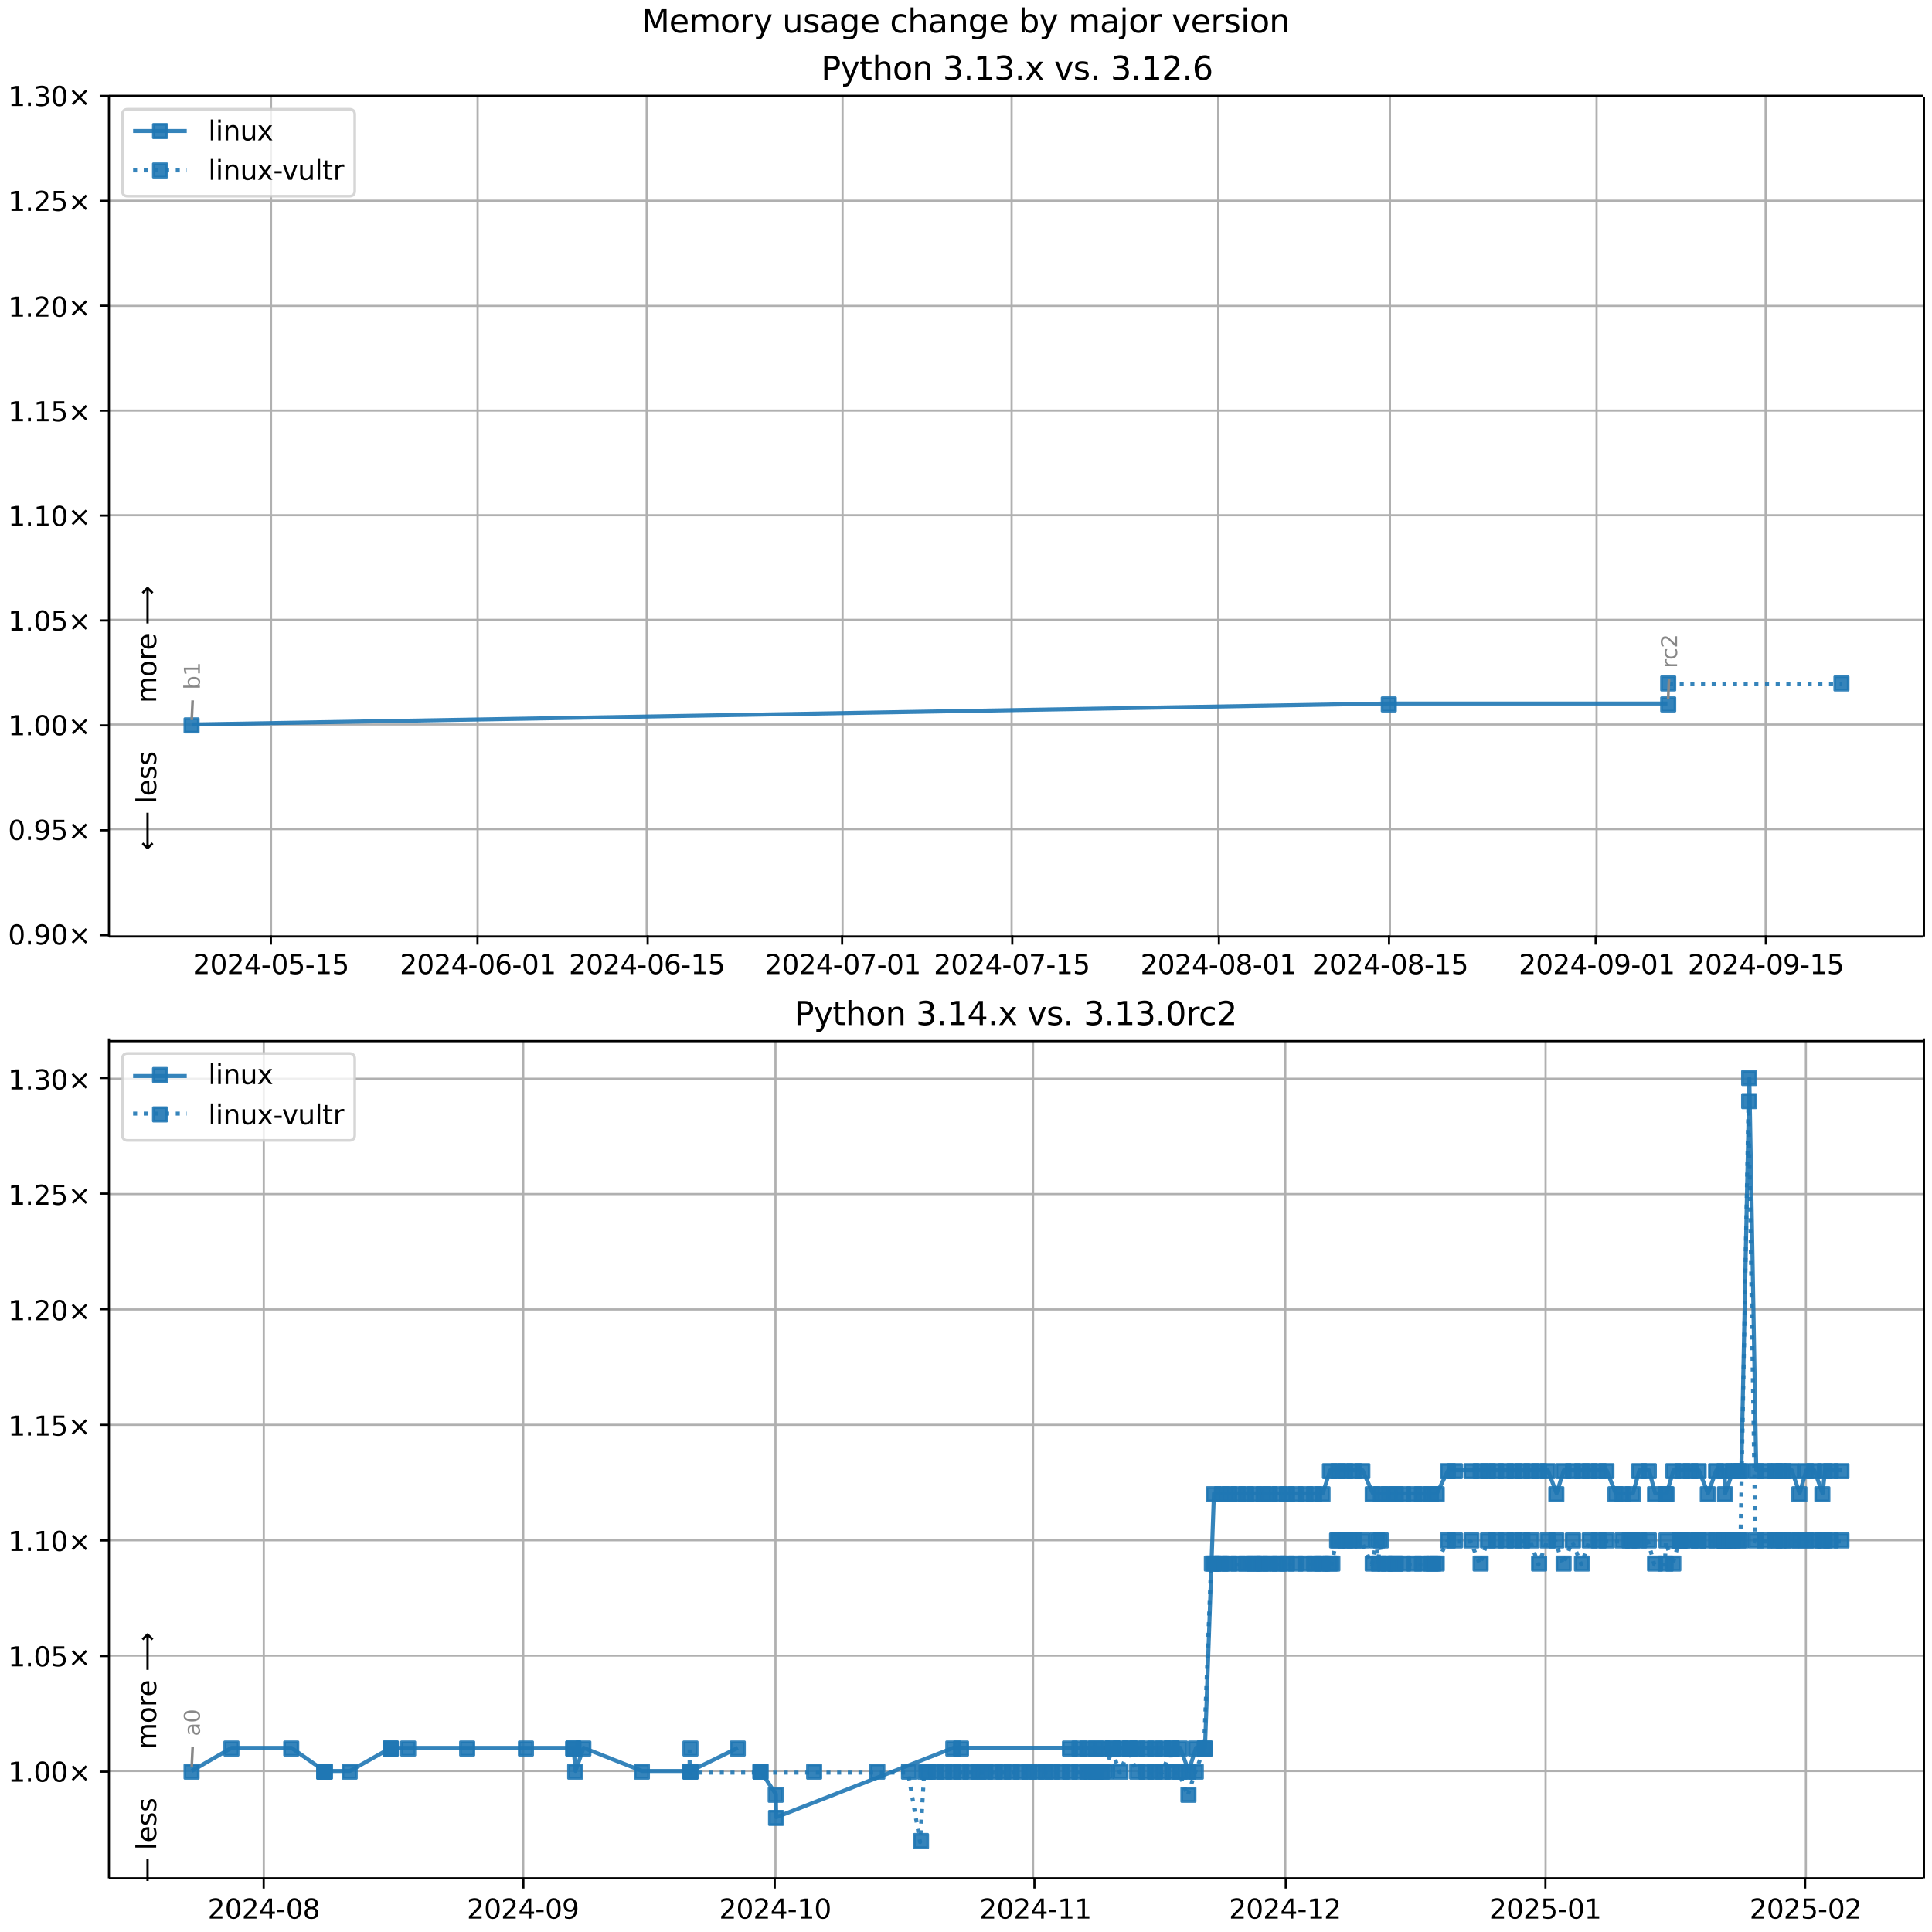 <?xml version="1.0" encoding="UTF-8"?>
<!DOCTYPE svg  PUBLIC '-//W3C//DTD SVG 1.1//EN'  'http://www.w3.org/Graphics/SVG/1.1/DTD/svg11.dtd'>
<svg width="720pt" height="720pt" version="1.1" viewBox="0 0 720 720" xmlns="http://www.w3.org/2000/svg" xmlns:xlink="http://www.w3.org/1999/xlink">
<defs>
<style type="text/css">*{stroke-linejoin: round; stroke-linecap: butt}</style>
</defs>
<path d="m0 720h720v-720h-720z" fill="#fff"/>
<path d="m40.6 349h676v-313h-676z" fill="#fff"/>
<path d="m101 349v-313" clip-path="url(#g)" fill="none" stroke="#b0b0b0" stroke-linecap="square" stroke-width=".8"/>
<defs>
<path id="i" d="m0 0v3.5" stroke="#000" stroke-width=".8"/>
</defs>
<use x="100.953" y="348.529" stroke="#000000" stroke-width=".8" xlink:href="#i"/>
<g transform="translate(71.9 363) scale(.1 -.1)">
<defs>
<path id="c" transform="scale(.016)" d="m1228 531h2203v-531h-2962v531q359 372 979 998 621 627 780 809 303 340 423 576 121 236 121 464 0 372-261 606-261 235-680 235-297 0-627-103-329-103-704-313v638q381 153 712 231 332 78 607 78 725 0 1156-363 431-362 431-968 0-288-108-546-107-257-392-607-78-91-497-524-418-433-1181-1211z"/>
<path id="b" transform="scale(.016)" d="m2034 4250q-487 0-733-480-245-479-245-1442 0-959 245-1439 246-480 733-480 491 0 736 480 246 480 246 1439 0 963-246 1442-245 480-736 480zm0 500q785 0 1199-621 414-620 414-1801 0-1178-414-1799-414-620-1199-620-784 0-1198 620-414 621-414 1799 0 1181 414 1801 414 621 1198 621z"/>
<path id="m" transform="scale(.016)" d="m2419 4116-1594-2491h1594v2491zm-166 550h794v-3041h666v-525h-666v-1100h-628v1100h-2106v609l1940 2957z"/>
<path id="e" transform="scale(.016)" d="m313 2009h1684v-512h-1684v512z"/>
<path id="l" transform="scale(.016)" d="m691 4666h2478v-532h-1900v-1143q137 47 274 70 138 23 276 23 781 0 1237-428 457-428 457-1159 0-753-469-1171-469-417-1322-417-294 0-599 50-304 50-629 150v635q281-153 581-228t634-75q541 0 856 284 316 284 316 772 0 487-316 771-315 285-856 285-253 0-505-56-251-56-513-175v2344z"/>
<path id="d" transform="scale(.016)" d="m794 531h1031v3560l-1122-225v575l1116 225h631v-4135h1031v-531h-2687v531z"/>
</defs>
<use xlink:href="#c"/>
<use transform="translate(63.6)" xlink:href="#b"/>
<use transform="translate(127)" xlink:href="#c"/>
<use transform="translate(191)" xlink:href="#m"/>
<use transform="translate(254)" xlink:href="#e"/>
<use transform="translate(291)" xlink:href="#b"/>
<use transform="translate(354)" xlink:href="#l"/>
<use transform="translate(418)" xlink:href="#e"/>
<use transform="translate(454)" xlink:href="#d"/>
<use transform="translate(518)" xlink:href="#l"/>
</g>
<path d="m178 349v-313" clip-path="url(#g)" fill="none" stroke="#b0b0b0" stroke-linecap="square" stroke-width=".8"/>
<use x="177.953" y="348.529" stroke="#000000" stroke-width=".8" xlink:href="#i"/>
<g transform="translate(149 363) scale(.1 -.1)">
<defs>
<path id="ag" transform="scale(.016)" d="m2113 2584q-425 0-674-291-248-290-248-796 0-503 248-796 249-292 674-292t673 292q248 293 248 796 0 506-248 796-248 291-673 291zm1253 1979v-575q-238 112-480 171-242 60-480 60-625 0-955-422-329-422-376-1275 184 272 462 417 279 145 613 145 703 0 1111-427 408-426 408-1160 0-719-425-1154-425-434-1131-434-810 0-1238 620-428 621-428 1799 0 1106 525 1764t1409 658q238 0 480-47t505-140z"/>
</defs>
<use xlink:href="#c"/>
<use transform="translate(63.6)" xlink:href="#b"/>
<use transform="translate(127)" xlink:href="#c"/>
<use transform="translate(191)" xlink:href="#m"/>
<use transform="translate(254)" xlink:href="#e"/>
<use transform="translate(291)" xlink:href="#b"/>
<use transform="translate(354)" xlink:href="#ag"/>
<use transform="translate(418)" xlink:href="#e"/>
<use transform="translate(454)" xlink:href="#b"/>
<use transform="translate(518)" xlink:href="#d"/>
</g>
<path d="m241 349v-313" clip-path="url(#g)" fill="none" stroke="#b0b0b0" stroke-linecap="square" stroke-width=".8"/>
<use x="241.365" y="348.529" stroke="#000000" stroke-width=".8" xlink:href="#i"/>
<g transform="translate(212 363) scale(.1 -.1)">
<use xlink:href="#c"/>
<use transform="translate(63.6)" xlink:href="#b"/>
<use transform="translate(127)" xlink:href="#c"/>
<use transform="translate(191)" xlink:href="#m"/>
<use transform="translate(254)" xlink:href="#e"/>
<use transform="translate(291)" xlink:href="#b"/>
<use transform="translate(354)" xlink:href="#ag"/>
<use transform="translate(418)" xlink:href="#e"/>
<use transform="translate(454)" xlink:href="#d"/>
<use transform="translate(518)" xlink:href="#l"/>
</g>
<path d="m314 349v-313" clip-path="url(#g)" fill="none" stroke="#b0b0b0" stroke-linecap="square" stroke-width=".8"/>
<use x="313.835" y="348.529" stroke="#000000" stroke-width=".8" xlink:href="#i"/>
<g transform="translate(285 363) scale(.1 -.1)">
<defs>
<path id="ak" transform="scale(.016)" d="m525 4666h3e3v-269l-1694-4397h-659l1594 4134h-2241v532z"/>
</defs>
<use xlink:href="#c"/>
<use transform="translate(63.6)" xlink:href="#b"/>
<use transform="translate(127)" xlink:href="#c"/>
<use transform="translate(191)" xlink:href="#m"/>
<use transform="translate(254)" xlink:href="#e"/>
<use transform="translate(291)" xlink:href="#b"/>
<use transform="translate(354)" xlink:href="#ak"/>
<use transform="translate(418)" xlink:href="#e"/>
<use transform="translate(454)" xlink:href="#b"/>
<use transform="translate(518)" xlink:href="#d"/>
</g>
<path d="m377 349v-313" clip-path="url(#g)" fill="none" stroke="#b0b0b0" stroke-linecap="square" stroke-width=".8"/>
<use x="377.247" y="348.529" stroke="#000000" stroke-width=".8" xlink:href="#i"/>
<g transform="translate(348 363) scale(.1 -.1)">
<use xlink:href="#c"/>
<use transform="translate(63.6)" xlink:href="#b"/>
<use transform="translate(127)" xlink:href="#c"/>
<use transform="translate(191)" xlink:href="#m"/>
<use transform="translate(254)" xlink:href="#e"/>
<use transform="translate(291)" xlink:href="#b"/>
<use transform="translate(354)" xlink:href="#ak"/>
<use transform="translate(418)" xlink:href="#e"/>
<use transform="translate(454)" xlink:href="#d"/>
<use transform="translate(518)" xlink:href="#l"/>
</g>
<path d="m454 349v-313" clip-path="url(#g)" fill="none" stroke="#b0b0b0" stroke-linecap="square" stroke-width=".8"/>
<use x="454.247" y="348.529" stroke="#000000" stroke-width=".8" xlink:href="#i"/>
<g transform="translate(425 363) scale(.1 -.1)">
<defs>
<path id="af" transform="scale(.016)" d="m2034 2216q-450 0-708-241-257-241-257-662 0-422 257-663 258-241 708-241t709 242q260 243 260 662 0 421-258 662-257 241-711 241zm-631 268q-406 100-633 378-226 279-226 679 0 559 398 884 399 325 1092 325 697 0 1094-325t397-884q0-400-227-679-226-278-629-378 456-106 710-416 255-309 255-755 0-679-414-1042-414-362-1186-362-771 0-1186 362-414 363-414 1042 0 446 256 755 257 310 713 416zm-231 997q0-362 226-565 227-203 636-203 407 0 636 203 230 203 230 565 0 363-230 566-229 203-636 203-409 0-636-203-226-203-226-566z"/>
</defs>
<use xlink:href="#c"/>
<use transform="translate(63.6)" xlink:href="#b"/>
<use transform="translate(127)" xlink:href="#c"/>
<use transform="translate(191)" xlink:href="#m"/>
<use transform="translate(254)" xlink:href="#e"/>
<use transform="translate(291)" xlink:href="#b"/>
<use transform="translate(354)" xlink:href="#af"/>
<use transform="translate(418)" xlink:href="#e"/>
<use transform="translate(454)" xlink:href="#b"/>
<use transform="translate(518)" xlink:href="#d"/>
</g>
<path d="m518 349v-313" clip-path="url(#g)" fill="none" stroke="#b0b0b0" stroke-linecap="square" stroke-width=".8"/>
<use x="517.659" y="348.529" stroke="#000000" stroke-width=".8" xlink:href="#i"/>
<g transform="translate(489 363) scale(.1 -.1)">
<use xlink:href="#c"/>
<use transform="translate(63.6)" xlink:href="#b"/>
<use transform="translate(127)" xlink:href="#c"/>
<use transform="translate(191)" xlink:href="#m"/>
<use transform="translate(254)" xlink:href="#e"/>
<use transform="translate(291)" xlink:href="#b"/>
<use transform="translate(354)" xlink:href="#af"/>
<use transform="translate(418)" xlink:href="#e"/>
<use transform="translate(454)" xlink:href="#d"/>
<use transform="translate(518)" xlink:href="#l"/>
</g>
<path d="m595 349v-313" clip-path="url(#g)" fill="none" stroke="#b0b0b0" stroke-linecap="square" stroke-width=".8"/>
<use x="594.659" y="348.529" stroke="#000000" stroke-width=".8" xlink:href="#i"/>
<g transform="translate(566 363) scale(.1 -.1)">
<defs>
<path id="y" transform="scale(.016)" d="m703 97v575q238-113 481-172 244-59 479-59 625 0 954 420 330 420 377 1277-181-269-460-413-278-144-615-144-700 0-1108 423-408 424-408 1159 0 718 425 1152 425 435 1131 435 810 0 1236-621 427-620 427-1801 0-1103-524-1761-523-658-1407-658-238 0-482 47-243 47-506 141zm1256 1978q425 0 673 290 249 291 249 798 0 503-249 795-248 292-673 292t-673-292-248-795q0-507 248-798 248-290 673-290z"/>
</defs>
<use xlink:href="#c"/>
<use transform="translate(63.6)" xlink:href="#b"/>
<use transform="translate(127)" xlink:href="#c"/>
<use transform="translate(191)" xlink:href="#m"/>
<use transform="translate(254)" xlink:href="#e"/>
<use transform="translate(291)" xlink:href="#b"/>
<use transform="translate(354)" xlink:href="#y"/>
<use transform="translate(418)" xlink:href="#e"/>
<use transform="translate(454)" xlink:href="#b"/>
<use transform="translate(518)" xlink:href="#d"/>
</g>
<path d="m658 349v-313" clip-path="url(#g)" fill="none" stroke="#b0b0b0" stroke-linecap="square" stroke-width=".8"/>
<use x="658.071" y="348.529" stroke="#000000" stroke-width=".8" xlink:href="#i"/>
<g transform="translate(629 363) scale(.1 -.1)">
<use xlink:href="#c"/>
<use transform="translate(63.6)" xlink:href="#b"/>
<use transform="translate(127)" xlink:href="#c"/>
<use transform="translate(191)" xlink:href="#m"/>
<use transform="translate(254)" xlink:href="#e"/>
<use transform="translate(291)" xlink:href="#b"/>
<use transform="translate(354)" xlink:href="#y"/>
<use transform="translate(418)" xlink:href="#e"/>
<use transform="translate(454)" xlink:href="#d"/>
<use transform="translate(518)" xlink:href="#l"/>
</g>
<path d="m40.6 349h676" clip-path="url(#g)" fill="none" stroke="#b0b0b0" stroke-linecap="square" stroke-width=".8"/>
<defs>
<path id="j" d="m0 0h-3.5" stroke="#000" stroke-width=".8"/>
</defs>
<use x="40.646" y="348.529" stroke="#000000" stroke-width=".8" xlink:href="#j"/>
<g transform="translate(3 352) scale(.1 -.1)">
<defs>
<path id="f" transform="scale(.016)" d="m684 794h660v-794h-660v794z"/>
<path id="k" transform="scale(.016)" d="m4488 3438-1429-1435 1429-1428-372-378-1435 1434-1434-1434-369 378 1425 1428-1425 1435 369 378 1434-1435 1435 1435 372-378z"/>
</defs>
<use xlink:href="#b"/>
<use transform="translate(63.6)" xlink:href="#f"/>
<use transform="translate(95.4)" xlink:href="#y"/>
<use transform="translate(159)" xlink:href="#b"/>
<use transform="translate(223)" xlink:href="#k"/>
</g>
<path d="m40.6 309h676" clip-path="url(#g)" fill="none" stroke="#b0b0b0" stroke-linecap="square" stroke-width=".8"/>
<use x="40.646" y="309.429" stroke="#000000" stroke-width=".8" xlink:href="#j"/>
<g transform="translate(3 313) scale(.1 -.1)">
<use xlink:href="#b"/>
<use transform="translate(63.6)" xlink:href="#f"/>
<use transform="translate(95.4)" xlink:href="#y"/>
<use transform="translate(159)" xlink:href="#l"/>
<use transform="translate(223)" xlink:href="#k"/>
</g>
<path d="m40.6 270h676" clip-path="url(#g)" fill="none" stroke="#b0b0b0" stroke-linecap="square" stroke-width=".8"/>
<use x="40.646" y="270.33" stroke="#000000" stroke-width=".8" xlink:href="#j"/>
<g transform="translate(3 274) scale(.1 -.1)">
<use xlink:href="#d"/>
<use transform="translate(63.6)" xlink:href="#f"/>
<use transform="translate(95.4)" xlink:href="#b"/>
<use transform="translate(159)" xlink:href="#b"/>
<use transform="translate(223)" xlink:href="#k"/>
</g>
<path d="m40.6 231h676" clip-path="url(#g)" fill="none" stroke="#b0b0b0" stroke-linecap="square" stroke-width=".8"/>
<use x="40.646" y="231.23" stroke="#000000" stroke-width=".8" xlink:href="#j"/>
<g transform="translate(3 235) scale(.1 -.1)">
<use xlink:href="#d"/>
<use transform="translate(63.6)" xlink:href="#f"/>
<use transform="translate(95.4)" xlink:href="#b"/>
<use transform="translate(159)" xlink:href="#l"/>
<use transform="translate(223)" xlink:href="#k"/>
</g>
<path d="m40.6 192h676" clip-path="url(#g)" fill="none" stroke="#b0b0b0" stroke-linecap="square" stroke-width=".8"/>
<use x="40.646" y="192.131" stroke="#000000" stroke-width=".8" xlink:href="#j"/>
<g transform="translate(3 196) scale(.1 -.1)">
<use xlink:href="#d"/>
<use transform="translate(63.6)" xlink:href="#f"/>
<use transform="translate(95.4)" xlink:href="#d"/>
<use transform="translate(159)" xlink:href="#b"/>
<use transform="translate(223)" xlink:href="#k"/>
</g>
<path d="m40.6 153h676" clip-path="url(#g)" fill="none" stroke="#b0b0b0" stroke-linecap="square" stroke-width=".8"/>
<use x="40.646" y="153.031" stroke="#000000" stroke-width=".8" xlink:href="#j"/>
<g transform="translate(3 157) scale(.1 -.1)">
<use xlink:href="#d"/>
<use transform="translate(63.6)" xlink:href="#f"/>
<use transform="translate(95.4)" xlink:href="#d"/>
<use transform="translate(159)" xlink:href="#l"/>
<use transform="translate(223)" xlink:href="#k"/>
</g>
<path d="m40.6 114h676" clip-path="url(#g)" fill="none" stroke="#b0b0b0" stroke-linecap="square" stroke-width=".8"/>
<use x="40.646" y="113.932" stroke="#000000" stroke-width=".8" xlink:href="#j"/>
<g transform="translate(3 118) scale(.1 -.1)">
<use xlink:href="#d"/>
<use transform="translate(63.6)" xlink:href="#f"/>
<use transform="translate(95.4)" xlink:href="#c"/>
<use transform="translate(159)" xlink:href="#b"/>
<use transform="translate(223)" xlink:href="#k"/>
</g>
<path d="m40.6 74.8h676" clip-path="url(#g)" fill="none" stroke="#b0b0b0" stroke-linecap="square" stroke-width=".8"/>
<use x="40.646" y="74.832" stroke="#000000" stroke-width=".8" xlink:href="#j"/>
<g transform="translate(3 78.6) scale(.1 -.1)">
<use xlink:href="#d"/>
<use transform="translate(63.6)" xlink:href="#f"/>
<use transform="translate(95.4)" xlink:href="#c"/>
<use transform="translate(159)" xlink:href="#l"/>
<use transform="translate(223)" xlink:href="#k"/>
</g>
<path d="m40.6 35.7h676" clip-path="url(#g)" fill="none" stroke="#b0b0b0" stroke-linecap="square" stroke-width=".8"/>
<use x="40.646" y="35.733" stroke="#000000" stroke-width=".8" xlink:href="#j"/>
<g transform="translate(3 39.5) scale(.1 -.1)">
<defs>
<path id="s" transform="scale(.016)" d="m2597 2516q453-97 707-404 255-306 255-756 0-690-475-1069-475-378-1350-378-293 0-604 58t-642 174v609q262-153 574-231 313-78 654-78 593 0 904 234t311 681q0 413-289 645-289 233-804 233h-544v519h569q465 0 712 186t247 536q0 359-255 551-254 193-729 193-260 0-557-57-297-56-653-174v562q360 100 674 150t592 50q719 0 1137-327 419-326 419-882 0-388-222-655t-631-370z"/>
</defs>
<use xlink:href="#d"/>
<use transform="translate(63.6)" xlink:href="#f"/>
<use transform="translate(95.4)" xlink:href="#s"/>
<use transform="translate(159)" xlink:href="#b"/>
<use transform="translate(223)" xlink:href="#k"/>
</g>
<path d="m71.4 270 446-7.82h104" clip-path="url(#g)" fill="none" stroke="#1f77b4" stroke-linecap="square" stroke-opacity=".9" stroke-width="1.5"/>
<defs>
<path id="a" d="m-2.5 2.5h5v-5h-5z" stroke="#1f77b4" stroke-opacity=".9"/>
</defs>
<g clip-path="url(#g)" fill="#1f77b4" fill-opacity=".9" stroke="#1f77b4" stroke-opacity=".9">
<use x="71.389" y="270.33" xlink:href="#a"/>
<use x="517.569" y="262.51" xlink:href="#a"/>
<use x="621.695" y="262.51" xlink:href="#a"/>
</g>
<g stroke="#1f77b4" stroke-opacity=".9">
<path d="m622 255h64.6" clip-path="url(#g)" fill="none" stroke-dasharray="1.5,2.475" stroke-width="1.5"/>
<g clip-path="url(#g)" fill="#1f77b4" fill-opacity=".9">
<use x="621.695" y="254.69" xlink:href="#a"/>
<use x="686.256" y="254.69" xlink:href="#a"/>
</g>
</g>
<path d="m40.6 349v-313" fill="none" stroke="#000" stroke-linecap="square" stroke-width=".8"/>
<path d="m717 349v-313" fill="none" stroke="#000" stroke-linecap="square" stroke-width=".8"/>
<path d="m40.6 349h676" fill="none" stroke="#000" stroke-linecap="square" stroke-width=".8"/>
<path d="m40.6 35.7h676" fill="none" stroke="#000" stroke-linecap="square" stroke-width=".8"/>
<path d="m71.8 261-0.348 7.35" fill="none" stroke="#888" stroke-linecap="round"/>
<g transform="translate(74.5 257) rotate(-90) scale(.08 -.08)" fill="#888">
<defs>
<path id="ai" transform="scale(.016)" d="m3116 1747q0 634-261 995t-717 361q-457 0-718-361t-261-995 261-995 718-361q456 0 717 361t261 995zm-1957 1222q182 312 458 463 277 152 661 152 638 0 1036-506 399-506 399-1331t-399-1332q-398-506-1036-506-384 0-661 152-276 152-458 464v-525h-578v4863h578v-1894z"/>
</defs>
<use xlink:href="#ai"/>
<use transform="translate(63.5)" xlink:href="#d"/>
</g>
<path d="m622 253-0.326 7.34" fill="none" stroke="#888" stroke-linecap="round"/>
<g transform="translate(625 249) rotate(-90) scale(.08 -.08)" fill="#888">
<defs>
<path id="n" transform="scale(.016)" d="m2631 2963q-97 56-211 82-114 27-251 27-488 0-749-317t-261-911v-1844h-578v3500h578v-544q182 319 472 473 291 155 707 155 59 0 131-8 72-7 159-23l3-590z"/>
<path id="ae" transform="scale(.016)" d="m3122 3366v-538q-244 135-489 202t-495 67q-560 0-870-355-309-354-309-995t309-996q310-354 870-354 250 0 495 67t489 202v-532q-241-112-499-168-257-57-548-57-791 0-1257 497-465 497-465 1341 0 856 470 1346 471 491 1290 491 265 0 518-55 253-54 491-163z"/>
</defs>
<use xlink:href="#n"/>
<use transform="translate(38.9)" xlink:href="#ae"/>
<use transform="translate(93.8)" xlink:href="#c"/>
</g>
<g clip-path="url(#g)">
<g transform="translate(58.2 262) rotate(-90) scale(.1 -.1)">
<defs>
<path id="ab" transform="scale(.016)" d="m3328 2828q216 388 516 572t706 184q547 0 844-383 297-382 297-1088v-2113h-578v2094q0 503-179 746-178 244-543 244-447 0-707-297-259-296-259-809v-1978h-578v2094q0 506-178 748t-550 242q-441 0-701-298-259-298-259-808v-1978h-578v3500h578v-544q197 322 472 475t653 153q382 0 649-194 267-193 395-562z"/>
<path id="u" transform="scale(.016)" d="m1959 3097q-462 0-731-361t-269-989 267-989q268-361 733-361 460 0 728 362 269 363 269 988 0 622-269 986-268 364-728 364zm0 487q750 0 1178-488 429-487 429-1349 0-859-429-1349-428-489-1178-489-753 0-1180 489-426 490-426 1349 0 862 426 1349 427 488 1180 488z"/>
<path id="r" transform="scale(.016)" d="m3597 1894v-281h-2644q38-594 358-905t892-311q331 0 642 81t618 244v-544q-310-131-635-200t-659-69q-838 0-1327 487-489 488-489 1320 0 859 464 1363 464 505 1252 505 706 0 1117-455 411-454 411-1235zm-575 169q-6 471-264 752-258 282-683 282-481 0-770-272t-333-766l2050 4z"/>
<path id="al" transform="scale(.016)" d="m8863 2147v-281l-1229-1228-375 375 729 728h-7622v531h7622l-729 728 375 375 1229-1228z"/>
</defs>
<use xlink:href="#ab"/>
<use transform="translate(97.4)" xlink:href="#u"/>
<use transform="translate(159)" xlink:href="#n"/>
<use transform="translate(197)" xlink:href="#r"/>
<use transform="translate(259)" xlink:href="#DejaVuSans-20"/>
<use transform="translate(291)" xlink:href="#al"/>
</g>
</g>
<g clip-path="url(#g)">
<g transform="translate(58.2 317) rotate(-90) scale(.1 -.1)">
<defs>
<path id="am" transform="scale(.016)" d="m313 1866v281l1228 1228 375-375-728-728h7621v-531h-7621l728-728-375-375-1228 1228z"/>
<path id="q" transform="scale(.016)" d="m603 4863h575v-4863h-575v4863z"/>
<path id="o" transform="scale(.016)" d="m2834 3397v-544q-243 125-506 187-262 63-544 63-428 0-642-131t-214-394q0-200 153-314t616-217l197-44q612-131 870-370t258-667q0-488-386-773-386-284-1061-284-281 0-586 55t-642 164v594q319-166 628-249 309-82 613-82 406 0 624 139 219 139 219 392 0 234-158 359-157 125-692 241l-200 47q-534 112-772 345-237 233-237 639 0 494 350 762 350 269 994 269 318 0 599-47 282-46 519-140z"/>
</defs>
<use xlink:href="#am"/>
<use transform="translate(143)" xlink:href="#DejaVuSans-20"/>
<use transform="translate(175)" xlink:href="#q"/>
<use transform="translate(203)" xlink:href="#r"/>
<use transform="translate(264)" xlink:href="#o"/>
<use transform="translate(317)" xlink:href="#o"/>
</g>
</g>
<g transform="translate(306 29.7) scale(.12 -.12)">
<defs>
<path id="aj" transform="scale(.016)" d="m1259 4147v-1753h794q441 0 681 228 241 228 241 650 0 419-241 647-240 228-681 228h-794zm-631 519h1425q785 0 1186-355 402-355 402-1039 0-691-402-1044-401-353-1186-353h-794v-1875h-631v4666z"/>
<path id="z" transform="scale(.016)" d="m2059-325q-243-625-475-815-231-191-618-191h-460v481h338q237 0 368 113 132 112 291 531l103 262-1415 3444h609l1094-2737 1094 2737h609l-1538-3825z"/>
<path id="aa" transform="scale(.016)" d="m1172 4494v-994h1184v-447h-1184v-1900q0-428 117-550t477-122h590v-481h-590q-666 0-919 248-253 249-253 905v1900h-422v447h422v994h578z"/>
<path id="ad" transform="scale(.016)" d="m3513 2113v-2113h-575v2094q0 497-194 743-194 247-581 247-466 0-735-297-269-296-269-809v-1978h-578v4863h578v-1907q207 316 486 472 280 156 646 156 603 0 912-373 310-373 310-1098z"/>
<path id="p" transform="scale(.016)" d="m3513 2113v-2113h-575v2094q0 497-194 743-194 247-581 247-466 0-735-297-269-296-269-809v-1978h-578v3500h578v-544q207 316 486 472 280 156 646 156 603 0 912-373 310-373 310-1098z"/>
<path id="v" transform="scale(.016)" d="m3513 3500-1266-1703 1331-1797h-678l-1019 1375-1018-1375h-679l1360 1831-1244 1669h678l928-1247 928 1247h679z"/>
<path id="w" transform="scale(.016)" d="m191 3500h609l1094-2937 1094 2937h609l-1313-3500h-781l-1312 3500z"/>
</defs>
<use xlink:href="#aj"/>
<use transform="translate(60.3)" xlink:href="#z"/>
<use transform="translate(119)" xlink:href="#aa"/>
<use transform="translate(159)" xlink:href="#ad"/>
<use transform="translate(222)" xlink:href="#u"/>
<use transform="translate(283)" xlink:href="#p"/>
<use transform="translate(347)" xlink:href="#DejaVuSans-20"/>
<use transform="translate(378)" xlink:href="#s"/>
<use transform="translate(442)" xlink:href="#f"/>
<use transform="translate(474)" xlink:href="#d"/>
<use transform="translate(537)" xlink:href="#s"/>
<use transform="translate(601)" xlink:href="#f"/>
<use transform="translate(633)" xlink:href="#v"/>
<use transform="translate(692)" xlink:href="#DejaVuSans-20"/>
<use transform="translate(724)" xlink:href="#w"/>
<use transform="translate(783)" xlink:href="#o"/>
<use transform="translate(835)" xlink:href="#f"/>
<use transform="translate(867)" xlink:href="#DejaVuSans-20"/>
<use transform="translate(899)" xlink:href="#s"/>
<use transform="translate(962)" xlink:href="#f"/>
<use transform="translate(994)" xlink:href="#d"/>
<use transform="translate(1058)" xlink:href="#c"/>
<use transform="translate(1121)" xlink:href="#f"/>
<use transform="translate(1153)" xlink:href="#ag"/>
</g>
<path d="m47.6 73.1h82.6q2 0 2-2v-28.4q0-2-2-2h-82.6q-2 0-2 2v28.4q0 2 2 2z" fill="#fff" opacity=".8" stroke="#ccc"/>
<path d="m49.6 48.8h10 10" fill="none" stroke="#1f77b4" stroke-linecap="square" stroke-opacity=".9" stroke-width="1.5"/>
<use x="59.646" y="48.831" fill="#1f77b4" fill-opacity=".9" stroke="#1f77b4" stroke-opacity=".9" xlink:href="#a"/>
<g transform="translate(77.6 52.3) scale(.1 -.1)">
<defs>
<path id="x" transform="scale(.016)" d="m603 3500h575v-3500h-575v3500zm0 1363h575v-729h-575v729z"/>
<path id="t" transform="scale(.016)" d="m544 1381v2119h575v-2097q0-497 193-746 194-248 582-248 465 0 735 297 271 297 271 810v1984h575v-3500h-575v538q-209-319-486-474-276-155-642-155-603 0-916 375-312 375-312 1097zm1447 2203z"/>
</defs>
<use xlink:href="#q"/>
<use transform="translate(27.8)" xlink:href="#x"/>
<use transform="translate(55.6)" xlink:href="#p"/>
<use transform="translate(119)" xlink:href="#t"/>
<use transform="translate(182)" xlink:href="#v"/>
</g>
<path d="m49.6 63.5h10 10" fill="none" stroke="#1f77b4" stroke-dasharray="1.5,2.475" stroke-opacity=".9" stroke-width="1.5"/>
<use x="59.646" y="63.509" fill="#1f77b4" fill-opacity=".9" stroke="#1f77b4" stroke-opacity=".9" xlink:href="#a"/>
<g transform="translate(77.6 67) scale(.1 -.1)">
<use xlink:href="#q"/>
<use transform="translate(27.8)" xlink:href="#x"/>
<use transform="translate(55.6)" xlink:href="#p"/>
<use transform="translate(119)" xlink:href="#t"/>
<use transform="translate(182)" xlink:href="#v"/>
<use transform="translate(242)" xlink:href="#e"/>
<use transform="translate(275)" xlink:href="#w"/>
<use transform="translate(334)" xlink:href="#t"/>
<use transform="translate(398)" xlink:href="#q"/>
<use transform="translate(425)" xlink:href="#aa"/>
<use transform="translate(465)" xlink:href="#n"/>
</g>
<path d="m40.6 700h676v-313h-676z" fill="#fff"/>
<path d="m98.3 700v-313" clip-path="url(#h)" fill="none" stroke="#b0b0b0" stroke-linecap="square" stroke-width=".8"/>
<use x="98.269" y="700.322" stroke="#000000" stroke-width=".8" xlink:href="#i"/>
<g transform="translate(77.4 715) scale(.1 -.1)">
<use xlink:href="#c"/>
<use transform="translate(63.6)" xlink:href="#b"/>
<use transform="translate(127)" xlink:href="#c"/>
<use transform="translate(191)" xlink:href="#m"/>
<use transform="translate(254)" xlink:href="#e"/>
<use transform="translate(291)" xlink:href="#b"/>
<use transform="translate(354)" xlink:href="#af"/>
</g>
<path d="m195 700v-313" clip-path="url(#h)" fill="none" stroke="#b0b0b0" stroke-linecap="square" stroke-width=".8"/>
<use x="195.053" y="700.322" stroke="#000000" stroke-width=".8" xlink:href="#i"/>
<g transform="translate(174 715) scale(.1 -.1)">
<use xlink:href="#c"/>
<use transform="translate(63.6)" xlink:href="#b"/>
<use transform="translate(127)" xlink:href="#c"/>
<use transform="translate(191)" xlink:href="#m"/>
<use transform="translate(254)" xlink:href="#e"/>
<use transform="translate(291)" xlink:href="#b"/>
<use transform="translate(354)" xlink:href="#y"/>
</g>
<path d="m289 700v-313" clip-path="url(#h)" fill="none" stroke="#b0b0b0" stroke-linecap="square" stroke-width=".8"/>
<use x="288.715" y="700.322" stroke="#000000" stroke-width=".8" xlink:href="#i"/>
<g transform="translate(268 715) scale(.1 -.1)">
<use xlink:href="#c"/>
<use transform="translate(63.6)" xlink:href="#b"/>
<use transform="translate(127)" xlink:href="#c"/>
<use transform="translate(191)" xlink:href="#m"/>
<use transform="translate(254)" xlink:href="#e"/>
<use transform="translate(291)" xlink:href="#d"/>
<use transform="translate(354)" xlink:href="#b"/>
</g>
<path d="m385 700v-313" clip-path="url(#h)" fill="none" stroke="#b0b0b0" stroke-linecap="square" stroke-width=".8"/>
<use x="385.499" y="700.322" stroke="#000000" stroke-width=".8" xlink:href="#i"/>
<g transform="translate(365 715) scale(.1 -.1)">
<use xlink:href="#c"/>
<use transform="translate(63.6)" xlink:href="#b"/>
<use transform="translate(127)" xlink:href="#c"/>
<use transform="translate(191)" xlink:href="#m"/>
<use transform="translate(254)" xlink:href="#e"/>
<use transform="translate(291)" xlink:href="#d"/>
<use transform="translate(354)" xlink:href="#d"/>
</g>
<path d="m479 700v-313" clip-path="url(#h)" fill="none" stroke="#b0b0b0" stroke-linecap="square" stroke-width=".8"/>
<use x="479.161" y="700.322" stroke="#000000" stroke-width=".8" xlink:href="#i"/>
<g transform="translate(458 715) scale(.1 -.1)">
<use xlink:href="#c"/>
<use transform="translate(63.6)" xlink:href="#b"/>
<use transform="translate(127)" xlink:href="#c"/>
<use transform="translate(191)" xlink:href="#m"/>
<use transform="translate(254)" xlink:href="#e"/>
<use transform="translate(291)" xlink:href="#d"/>
<use transform="translate(354)" xlink:href="#c"/>
</g>
<path d="m576 700v-313" clip-path="url(#h)" fill="none" stroke="#b0b0b0" stroke-linecap="square" stroke-width=".8"/>
<use x="575.945" y="700.322" stroke="#000000" stroke-width=".8" xlink:href="#i"/>
<g transform="translate(555 715) scale(.1 -.1)">
<use xlink:href="#c"/>
<use transform="translate(63.6)" xlink:href="#b"/>
<use transform="translate(127)" xlink:href="#c"/>
<use transform="translate(191)" xlink:href="#l"/>
<use transform="translate(254)" xlink:href="#e"/>
<use transform="translate(291)" xlink:href="#b"/>
<use transform="translate(354)" xlink:href="#d"/>
</g>
<path d="m673 700v-313" clip-path="url(#h)" fill="none" stroke="#b0b0b0" stroke-linecap="square" stroke-width=".8"/>
<use x="672.729" y="700.322" stroke="#000000" stroke-width=".8" xlink:href="#i"/>
<g transform="translate(652 715) scale(.1 -.1)">
<use xlink:href="#c"/>
<use transform="translate(63.6)" xlink:href="#b"/>
<use transform="translate(127)" xlink:href="#c"/>
<use transform="translate(191)" xlink:href="#l"/>
<use transform="translate(254)" xlink:href="#e"/>
<use transform="translate(291)" xlink:href="#b"/>
<use transform="translate(354)" xlink:href="#c"/>
</g>
<path d="m40.6 660h676" clip-path="url(#h)" fill="none" stroke="#b0b0b0" stroke-linecap="square" stroke-width=".8"/>
<use x="40.646" y="660.253" stroke="#000000" stroke-width=".8" xlink:href="#j"/>
<g transform="translate(3 664) scale(.1 -.1)">
<use xlink:href="#d"/>
<use transform="translate(63.6)" xlink:href="#f"/>
<use transform="translate(95.4)" xlink:href="#b"/>
<use transform="translate(159)" xlink:href="#b"/>
<use transform="translate(223)" xlink:href="#k"/>
</g>
<path d="m40.6 617h676" clip-path="url(#h)" fill="none" stroke="#b0b0b0" stroke-linecap="square" stroke-width=".8"/>
<use x="40.646" y="617.168" stroke="#000000" stroke-width=".8" xlink:href="#j"/>
<g transform="translate(3 621) scale(.1 -.1)">
<use xlink:href="#d"/>
<use transform="translate(63.6)" xlink:href="#f"/>
<use transform="translate(95.4)" xlink:href="#b"/>
<use transform="translate(159)" xlink:href="#l"/>
<use transform="translate(223)" xlink:href="#k"/>
</g>
<path d="m40.6 574h676" clip-path="url(#h)" fill="none" stroke="#b0b0b0" stroke-linecap="square" stroke-width=".8"/>
<use x="40.646" y="574.083" stroke="#000000" stroke-width=".8" xlink:href="#j"/>
<g transform="translate(3 578) scale(.1 -.1)">
<use xlink:href="#d"/>
<use transform="translate(63.6)" xlink:href="#f"/>
<use transform="translate(95.4)" xlink:href="#d"/>
<use transform="translate(159)" xlink:href="#b"/>
<use transform="translate(223)" xlink:href="#k"/>
</g>
<path d="m40.6 531h676" clip-path="url(#h)" fill="none" stroke="#b0b0b0" stroke-linecap="square" stroke-width=".8"/>
<use x="40.646" y="530.998" stroke="#000000" stroke-width=".8" xlink:href="#j"/>
<g transform="translate(3 535) scale(.1 -.1)">
<use xlink:href="#d"/>
<use transform="translate(63.6)" xlink:href="#f"/>
<use transform="translate(95.4)" xlink:href="#d"/>
<use transform="translate(159)" xlink:href="#l"/>
<use transform="translate(223)" xlink:href="#k"/>
</g>
<path d="m40.6 488h676" clip-path="url(#h)" fill="none" stroke="#b0b0b0" stroke-linecap="square" stroke-width=".8"/>
<use x="40.646" y="487.913" stroke="#000000" stroke-width=".8" xlink:href="#j"/>
<g transform="translate(3 492) scale(.1 -.1)">
<use xlink:href="#d"/>
<use transform="translate(63.6)" xlink:href="#f"/>
<use transform="translate(95.4)" xlink:href="#c"/>
<use transform="translate(159)" xlink:href="#b"/>
<use transform="translate(223)" xlink:href="#k"/>
</g>
<path d="m40.6 445h676" clip-path="url(#h)" fill="none" stroke="#b0b0b0" stroke-linecap="square" stroke-width=".8"/>
<use x="40.646" y="444.828" stroke="#000000" stroke-width=".8" xlink:href="#j"/>
<g transform="translate(3 449) scale(.1 -.1)">
<use xlink:href="#d"/>
<use transform="translate(63.6)" xlink:href="#f"/>
<use transform="translate(95.4)" xlink:href="#c"/>
<use transform="translate(159)" xlink:href="#l"/>
<use transform="translate(223)" xlink:href="#k"/>
</g>
<path d="m40.6 402h676" clip-path="url(#h)" fill="none" stroke="#b0b0b0" stroke-linecap="square" stroke-width=".8"/>
<use x="40.646" y="401.743" stroke="#000000" stroke-width=".8" xlink:href="#j"/>
<g transform="translate(3 406) scale(.1 -.1)">
<use xlink:href="#d"/>
<use transform="translate(63.6)" xlink:href="#f"/>
<use transform="translate(95.4)" xlink:href="#s"/>
<use transform="translate(159)" xlink:href="#b"/>
<use transform="translate(223)" xlink:href="#k"/>
</g>
<g stroke="#1f77b4" stroke-opacity=".9">
<path d="m71.4 660 14.9-8.62h22.3l12.3 8.62h0.02 0.297 9.18l15.3-8.62h0.107 6.43 22 21.9 17.6 0.035l0.694 8.62 3.03-8.62 21.8 8.62h18.1l17.6-8.62m8.47 8.62 5.67 8.62 0.13 8.62 66.1-25.9h2.87 40.6 3.52 2.95 3.19 2.31 3.93 2.96 3.44 2.76 3.43 3.2 2.96 3.25 3.07l3.18 8.62 2.75-8.62h3.33l3.34-94.8h3.05 2.81 3.26 2.97 3.15 3.35 2.28 3.64 2.81 3.23 3.64 3.23 3.13l2.76-8.62h3.12 2.64 3.23 3.09l3.86 8.62h3.01 2.93 2.66 2.75 4.14 2.82 3.42 2.12l4.17-8.62h2.61 6.16 3.42 2.76 3.02 3.67 3.16 2.98 3.26 2.96 3.19l3.23 8.62 2.71-8.62h3.48 3.36 2.9 3.34 2.87l3.37 8.62h2.62 3.81l2.39-8.62h3.6l2.32 8.62h3.94 0.329l2.53-8.62h3.48 2.96 3.01l3.41 8.62 3.1-8.62h3.07l0.247 8.62 2.98-8.62h2.03 0.993l2.99-146 2.58 146h3.21 3.8 1.49 1.63 3.1l2.91 8.62 2.51-8.62h3.01l3.05 8.62 0.917-8.62h2.26 3.94" clip-path="url(#h)" fill="none" stroke-linecap="square" stroke-width="1.5"/>
<g clip-path="url(#h)" fill="#1f77b4" fill-opacity=".9">
<use x="71.389" y="660.253" xlink:href="#a"/>
<use x="86.244" y="651.636" xlink:href="#a"/>
<use x="108.537" y="651.636" xlink:href="#a"/>
<use x="120.819" y="660.253" xlink:href="#a"/>
<use x="120.839" y="660.253" xlink:href="#a"/>
<use x="121.136" y="660.253" xlink:href="#a"/>
<use x="130.316" y="660.253" xlink:href="#a"/>
<use x="145.583" y="651.636" xlink:href="#a"/>
<use x="145.69" y="651.636" xlink:href="#a"/>
<use x="152.12" y="651.636" xlink:href="#a"/>
<use x="174.097" y="651.636" xlink:href="#a"/>
<use x="196.001" y="651.636" xlink:href="#a"/>
<use x="213.638" y="651.636" xlink:href="#a"/>
<use x="213.673" y="651.636" xlink:href="#a"/>
<use x="214.367" y="660.253" xlink:href="#a"/>
<use x="217.399" y="651.636" xlink:href="#a"/>
<use x="239.217" y="660.253" xlink:href="#a"/>
<use x="257.316" y="660.253" xlink:href="#a"/>
<use x="274.95" y="651.636" xlink:href="#a"/>
<use x="283.415" y="660.253" xlink:href="#a"/>
<use x="289.085" y="668.87" xlink:href="#a"/>
<use x="289.215" y="677.487" xlink:href="#a"/>
<use x="355.27" y="651.636" xlink:href="#a"/>
<use x="358.143" y="651.636" xlink:href="#a"/>
<use x="398.742" y="651.636" xlink:href="#a"/>
<use x="402.267" y="651.636" xlink:href="#a"/>
<use x="405.215" y="651.636" xlink:href="#a"/>
<use x="408.401" y="651.636" xlink:href="#a"/>
<use x="410.709" y="651.636" xlink:href="#a"/>
<use x="414.641" y="651.636" xlink:href="#a"/>
<use x="417.597" y="651.636" xlink:href="#a"/>
<use x="421.038" y="651.636" xlink:href="#a"/>
<use x="423.795" y="651.636" xlink:href="#a"/>
<use x="427.224" y="651.636" xlink:href="#a"/>
<use x="430.428" y="651.636" xlink:href="#a"/>
<use x="433.39" y="651.636" xlink:href="#a"/>
<use x="436.639" y="651.636" xlink:href="#a"/>
<use x="439.709" y="651.636" xlink:href="#a"/>
<use x="442.891" y="660.253" xlink:href="#a"/>
<use x="445.641" y="651.636" xlink:href="#a"/>
<use x="448.97" y="651.636" xlink:href="#a"/>
<use x="452.311" y="556.849" xlink:href="#a"/>
<use x="455.361" y="556.849" xlink:href="#a"/>
<use x="458.176" y="556.849" xlink:href="#a"/>
<use x="461.432" y="556.849" xlink:href="#a"/>
<use x="464.405" y="556.849" xlink:href="#a"/>
<use x="467.553" y="556.849" xlink:href="#a"/>
<use x="470.907" y="556.849" xlink:href="#a"/>
<use x="473.184" y="556.849" xlink:href="#a"/>
<use x="476.827" y="556.849" xlink:href="#a"/>
<use x="479.637" y="556.849" xlink:href="#a"/>
<use x="482.867" y="556.849" xlink:href="#a"/>
<use x="486.511" y="556.849" xlink:href="#a"/>
<use x="489.741" y="556.849" xlink:href="#a"/>
<use x="492.874" y="556.849" xlink:href="#a"/>
<use x="495.638" y="548.232" xlink:href="#a"/>
<use x="498.76" y="548.232" xlink:href="#a"/>
<use x="501.403" y="548.232" xlink:href="#a"/>
<use x="504.629" y="548.232" xlink:href="#a"/>
<use x="507.718" y="548.232" xlink:href="#a"/>
<use x="511.574" y="556.849" xlink:href="#a"/>
<use x="514.584" y="556.849" xlink:href="#a"/>
<use x="517.512" y="556.849" xlink:href="#a"/>
<use x="520.175" y="556.849" xlink:href="#a"/>
<use x="522.926" y="556.849" xlink:href="#a"/>
<use x="527.069" y="556.849" xlink:href="#a"/>
<use x="529.893" y="556.849" xlink:href="#a"/>
<use x="533.314" y="556.849" xlink:href="#a"/>
<use x="535.433" y="556.849" xlink:href="#a"/>
<use x="539.605" y="548.232" xlink:href="#a"/>
<use x="542.211" y="548.232" xlink:href="#a"/>
<use x="548.37" y="548.232" xlink:href="#a"/>
<use x="551.787" y="548.232" xlink:href="#a"/>
<use x="554.544" y="548.232" xlink:href="#a"/>
<use x="557.564" y="548.232" xlink:href="#a"/>
<use x="561.231" y="548.232" xlink:href="#a"/>
<use x="564.387" y="548.232" xlink:href="#a"/>
<use x="567.371" y="548.232" xlink:href="#a"/>
<use x="570.627" y="548.232" xlink:href="#a"/>
<use x="573.586" y="548.232" xlink:href="#a"/>
<use x="576.774" y="548.232" xlink:href="#a"/>
<use x="580.002" y="556.849" xlink:href="#a"/>
<use x="582.716" y="548.232" xlink:href="#a"/>
<use x="586.197" y="548.232" xlink:href="#a"/>
<use x="589.558" y="548.232" xlink:href="#a"/>
<use x="592.462" y="548.232" xlink:href="#a"/>
<use x="595.802" y="548.232" xlink:href="#a"/>
<use x="598.672" y="548.232" xlink:href="#a"/>
<use x="602.044" y="556.849" xlink:href="#a"/>
<use x="604.663" y="556.849" xlink:href="#a"/>
<use x="608.473" y="556.849" xlink:href="#a"/>
<use x="610.868" y="548.232" xlink:href="#a"/>
<use x="614.471" y="548.232" xlink:href="#a"/>
<use x="616.788" y="556.849" xlink:href="#a"/>
<use x="620.732" y="556.849" xlink:href="#a"/>
<use x="621.061" y="556.849" xlink:href="#a"/>
<use x="623.587" y="548.232" xlink:href="#a"/>
<use x="627.062" y="548.232" xlink:href="#a"/>
<use x="630.024" y="548.232" xlink:href="#a"/>
<use x="633.038" y="548.232" xlink:href="#a"/>
<use x="636.446" y="556.849" xlink:href="#a"/>
<use x="639.543" y="548.232" xlink:href="#a"/>
<use x="642.611" y="548.232" xlink:href="#a"/>
<use x="642.858" y="556.849" xlink:href="#a"/>
<use x="645.841" y="548.232" xlink:href="#a"/>
<use x="647.869" y="548.232" xlink:href="#a"/>
<use x="648.862" y="548.232" xlink:href="#a"/>
<use x="651.854" y="401.743" xlink:href="#a"/>
<use x="654.43" y="548.232" xlink:href="#a"/>
<use x="657.64" y="548.232" xlink:href="#a"/>
<use x="661.439" y="548.232" xlink:href="#a"/>
<use x="662.931" y="548.232" xlink:href="#a"/>
<use x="664.557" y="548.232" xlink:href="#a"/>
<use x="667.661" y="548.232" xlink:href="#a"/>
<use x="670.571" y="556.849" xlink:href="#a"/>
<use x="673.079" y="548.232" xlink:href="#a"/>
<use x="676.089" y="548.232" xlink:href="#a"/>
<use x="679.14" y="556.849" xlink:href="#a"/>
<use x="680.057" y="548.232" xlink:href="#a"/>
<use x="682.317" y="548.232" xlink:href="#a"/>
<use x="686.256" y="548.232" xlink:href="#a"/>
</g>
</g>
<g stroke="#1f77b4" stroke-opacity=".9">
<path d="m257 652v8.62h81.4l4.49 25.9 1.52-25.9h67.4l2.53-8.62 2.96 8.62 3.44-8.62 2.76 8.62h9.59l3.25-8.62 0.235 8.62h2.84l3.18 8.62 2.75-8.62 3.33-8.62 2.66-68.9h44.9l1.77-8.62h9.41l3.86 8.62 1.73-8.62 0.541 8.62 0.739-8.62 1.57 8.62h19.3l4.17-8.62h8.77l3.42 8.62 2.76-8.62h16.1l2.96 8.62 3.19-8.62h3.23l2.71 8.62 3.48-8.62 3.36 8.62 2.9-8.62h22l2.32 8.62h3.94l0.329-8.62 2.53 8.62 2.4-8.62h22.9l2.99-164 2.58 164h31.8" clip-path="url(#h)" fill="none" stroke-dasharray="1.5,2.475" stroke-width="1.5"/>
<g clip-path="url(#h)" fill="#1f77b4" fill-opacity=".9">
<use x="257.316" y="651.636" xlink:href="#a"/>
<use x="257.316" y="660.253" xlink:href="#a"/>
<use x="283.415" y="660.253" xlink:href="#a"/>
<use x="303.407" y="660.253" xlink:href="#a"/>
<use x="326.955" y="660.253" xlink:href="#a"/>
<use x="338.753" y="660.253" xlink:href="#a"/>
<use x="343.239" y="686.104" xlink:href="#a"/>
<use x="344.763" y="660.253" xlink:href="#a"/>
<use x="345.834" y="660.253" xlink:href="#a"/>
<use x="348.916" y="660.253" xlink:href="#a"/>
<use x="351.954" y="660.253" xlink:href="#a"/>
<use x="355.27" y="660.253" xlink:href="#a"/>
<use x="358.143" y="660.253" xlink:href="#a"/>
<use x="361.624" y="660.253" xlink:href="#a"/>
<use x="364.796" y="660.253" xlink:href="#a"/>
<use x="367.19" y="660.253" xlink:href="#a"/>
<use x="370.757" y="660.253" xlink:href="#a"/>
<use x="373.912" y="660.253" xlink:href="#a"/>
<use x="377.029" y="660.253" xlink:href="#a"/>
<use x="380.454" y="660.253" xlink:href="#a"/>
<use x="383.575" y="660.253" xlink:href="#a"/>
<use x="386.376" y="660.253" xlink:href="#a"/>
<use x="389.685" y="660.253" xlink:href="#a"/>
<use x="392.027" y="660.253" xlink:href="#a"/>
<use x="395.695" y="660.253" xlink:href="#a"/>
<use x="398.742" y="660.253" xlink:href="#a"/>
<use x="402.267" y="660.253" xlink:href="#a"/>
<use x="405.215" y="660.253" xlink:href="#a"/>
<use x="406.808" y="660.253" xlink:href="#a"/>
<use x="408.401" y="660.253" xlink:href="#a"/>
<use x="410.709" y="660.253" xlink:href="#a"/>
<use x="412.113" y="660.253" xlink:href="#a"/>
<use x="414.641" y="651.636" xlink:href="#a"/>
<use x="417.597" y="660.253" xlink:href="#a"/>
<use x="421.038" y="651.636" xlink:href="#a"/>
<use x="423.795" y="660.253" xlink:href="#a"/>
<use x="427.224" y="660.253" xlink:href="#a"/>
<use x="430.428" y="660.253" xlink:href="#a"/>
<use x="433.39" y="660.253" xlink:href="#a"/>
<use x="436.639" y="651.636" xlink:href="#a"/>
<use x="436.874" y="660.253" xlink:href="#a"/>
<use x="439.709" y="660.253" xlink:href="#a"/>
<use x="442.891" y="668.87" xlink:href="#a"/>
<use x="445.641" y="660.253" xlink:href="#a"/>
<use x="448.97" y="651.636" xlink:href="#a"/>
<use x="451.631" y="582.7" xlink:href="#a"/>
<use x="452.311" y="582.7" xlink:href="#a"/>
<use x="454.85" y="582.7" xlink:href="#a"/>
<use x="455.361" y="582.7" xlink:href="#a"/>
<use x="458.176" y="582.7" xlink:href="#a"/>
<use x="461.432" y="582.7" xlink:href="#a"/>
<use x="464.405" y="582.7" xlink:href="#a"/>
<use x="466.888" y="582.7" xlink:href="#a"/>
<use x="467.553" y="582.7" xlink:href="#a"/>
<use x="469.827" y="582.7" xlink:href="#a"/>
<use x="470.907" y="582.7" xlink:href="#a"/>
<use x="473.184" y="582.7" xlink:href="#a"/>
<use x="476.214" y="582.7" xlink:href="#a"/>
<use x="476.827" y="582.7" xlink:href="#a"/>
<use x="479.637" y="582.7" xlink:href="#a"/>
<use x="482.867" y="582.7" xlink:href="#a"/>
<use x="486.511" y="582.7" xlink:href="#a"/>
<use x="489.741" y="582.7" xlink:href="#a"/>
<use x="492.106" y="582.7" xlink:href="#a"/>
<use x="492.874" y="582.7" xlink:href="#a"/>
<use x="495.638" y="582.7" xlink:href="#a"/>
<use x="496.534" y="582.7" xlink:href="#a"/>
<use x="498.305" y="574.083" xlink:href="#a"/>
<use x="498.76" y="574.083" xlink:href="#a"/>
<use x="501.403" y="574.083" xlink:href="#a"/>
<use x="502.961" y="574.083" xlink:href="#a"/>
<use x="504.629" y="574.083" xlink:href="#a"/>
<use x="507.718" y="574.083" xlink:href="#a"/>
<use x="511.574" y="582.7" xlink:href="#a"/>
<use x="513.305" y="574.083" xlink:href="#a"/>
<use x="513.845" y="582.7" xlink:href="#a"/>
<use x="514.584" y="574.083" xlink:href="#a"/>
<use x="516.154" y="582.7" xlink:href="#a"/>
<use x="517.512" y="582.7" xlink:href="#a"/>
<use x="519.925" y="582.7" xlink:href="#a"/>
<use x="520.175" y="582.7" xlink:href="#a"/>
<use x="522.926" y="582.7" xlink:href="#a"/>
<use x="527.069" y="582.7" xlink:href="#a"/>
<use x="529.893" y="582.7" xlink:href="#a"/>
<use x="533.314" y="582.7" xlink:href="#a"/>
<use x="534.218" y="582.7" xlink:href="#a"/>
<use x="535.433" y="582.7" xlink:href="#a"/>
<use x="539.605" y="574.083" xlink:href="#a"/>
<use x="542.211" y="574.083" xlink:href="#a"/>
<use x="548.37" y="574.083" xlink:href="#a"/>
<use x="551.787" y="582.7" xlink:href="#a"/>
<use x="554.544" y="574.083" xlink:href="#a"/>
<use x="557.564" y="574.083" xlink:href="#a"/>
<use x="561.231" y="574.083" xlink:href="#a"/>
<use x="564.387" y="574.083" xlink:href="#a"/>
<use x="567.371" y="574.083" xlink:href="#a"/>
<use x="570.627" y="574.083" xlink:href="#a"/>
<use x="573.586" y="582.7" xlink:href="#a"/>
<use x="576.774" y="574.083" xlink:href="#a"/>
<use x="580.002" y="574.083" xlink:href="#a"/>
<use x="582.716" y="582.7" xlink:href="#a"/>
<use x="586.197" y="574.083" xlink:href="#a"/>
<use x="589.558" y="582.7" xlink:href="#a"/>
<use x="592.462" y="574.083" xlink:href="#a"/>
<use x="595.802" y="574.083" xlink:href="#a"/>
<use x="598.672" y="574.083" xlink:href="#a"/>
<use x="604.663" y="574.083" xlink:href="#a"/>
<use x="607.284" y="574.083" xlink:href="#a"/>
<use x="608.473" y="574.083" xlink:href="#a"/>
<use x="610.868" y="574.083" xlink:href="#a"/>
<use x="614.471" y="574.083" xlink:href="#a"/>
<use x="616.788" y="582.7" xlink:href="#a"/>
<use x="620.732" y="582.7" xlink:href="#a"/>
<use x="621.061" y="574.083" xlink:href="#a"/>
<use x="623.587" y="582.7" xlink:href="#a"/>
<use x="625.946" y="574.083" xlink:href="#a"/>
<use x="625.988" y="574.083" xlink:href="#a"/>
<use x="626.098" y="574.083" xlink:href="#a"/>
<use x="627.062" y="574.083" xlink:href="#a"/>
<use x="630.024" y="574.083" xlink:href="#a"/>
<use x="632.906" y="574.083" xlink:href="#a"/>
<use x="633.038" y="574.083" xlink:href="#a"/>
<use x="636.446" y="574.083" xlink:href="#a"/>
<use x="639.543" y="574.083" xlink:href="#a"/>
<use x="642.302" y="574.083" xlink:href="#a"/>
<use x="642.611" y="574.083" xlink:href="#a"/>
<use x="642.737" y="574.083" xlink:href="#a"/>
<use x="642.858" y="574.083" xlink:href="#a"/>
<use x="644.484" y="574.083" xlink:href="#a"/>
<use x="645.841" y="574.083" xlink:href="#a"/>
<use x="647.869" y="574.083" xlink:href="#a"/>
<use x="648.862" y="574.083" xlink:href="#a"/>
<use x="651.854" y="410.36" xlink:href="#a"/>
<use x="654.43" y="574.083" xlink:href="#a"/>
<use x="657.64" y="574.083" xlink:href="#a"/>
<use x="661.439" y="574.083" xlink:href="#a"/>
<use x="662.931" y="574.083" xlink:href="#a"/>
<use x="664.557" y="574.083" xlink:href="#a"/>
<use x="667.661" y="574.083" xlink:href="#a"/>
<use x="670.571" y="574.083" xlink:href="#a"/>
<use x="673.079" y="574.083" xlink:href="#a"/>
<use x="676.089" y="574.083" xlink:href="#a"/>
<use x="679.14" y="574.083" xlink:href="#a"/>
<use x="680.057" y="574.083" xlink:href="#a"/>
<use x="682.317" y="574.083" xlink:href="#a"/>
<use x="686.256" y="574.083" xlink:href="#a"/>
</g>
</g>
<path d="m40.6 700v-313" fill="none" stroke="#000" stroke-linecap="square" stroke-width=".8"/>
<path d="m717 700v-313" fill="none" stroke="#000" stroke-linecap="square" stroke-width=".8"/>
<path d="m40.6 700h676" fill="none" stroke="#000" stroke-linecap="square" stroke-width=".8"/>
<path d="m40.6 388h676" fill="none" stroke="#000" stroke-linecap="square" stroke-width=".8"/>
<path d="m71.8 651-0.349 7.35" fill="none" stroke="#888" stroke-linecap="round"/>
<g transform="translate(74.5 647) rotate(-90) scale(.08 -.08)" fill="#888">
<defs>
<path id="ac" transform="scale(.016)" d="m2194 1759q-697 0-966-159t-269-544q0-306 202-486 202-179 548-179 479 0 768 339t289 901v128h-572zm1147 238v-2e3h-575v531q-197-318-491-470t-719-152q-537 0-855 302-317 302-317 808 0 590 395 890 396 300 1180 300h807v57q0 397-261 614t-733 217q-300 0-585-72-284-72-546-216v532q315 122 612 182 297 61 578 61 760 0 1135-394 375-393 375-1193z"/>
</defs>
<use xlink:href="#ac"/>
<use transform="translate(61.3)" xlink:href="#b"/>
</g>
<g clip-path="url(#h)">
<g transform="translate(58.2 652) rotate(-90) scale(.1 -.1)">
<use xlink:href="#ab"/>
<use transform="translate(97.4)" xlink:href="#u"/>
<use transform="translate(159)" xlink:href="#n"/>
<use transform="translate(197)" xlink:href="#r"/>
<use transform="translate(259)" xlink:href="#DejaVuSans-20"/>
<use transform="translate(291)" xlink:href="#al"/>
</g>
</g>
<g clip-path="url(#h)">
<g transform="translate(58.2 707) rotate(-90) scale(.1 -.1)">
<use xlink:href="#am"/>
<use transform="translate(143)" xlink:href="#DejaVuSans-20"/>
<use transform="translate(175)" xlink:href="#q"/>
<use transform="translate(203)" xlink:href="#r"/>
<use transform="translate(264)" xlink:href="#o"/>
<use transform="translate(317)" xlink:href="#o"/>
</g>
</g>
<g transform="translate(296 382) scale(.12 -.12)">
<use xlink:href="#aj"/>
<use transform="translate(60.3)" xlink:href="#z"/>
<use transform="translate(119)" xlink:href="#aa"/>
<use transform="translate(159)" xlink:href="#ad"/>
<use transform="translate(222)" xlink:href="#u"/>
<use transform="translate(283)" xlink:href="#p"/>
<use transform="translate(347)" xlink:href="#DejaVuSans-20"/>
<use transform="translate(378)" xlink:href="#s"/>
<use transform="translate(442)" xlink:href="#f"/>
<use transform="translate(474)" xlink:href="#d"/>
<use transform="translate(537)" xlink:href="#m"/>
<use transform="translate(601)" xlink:href="#f"/>
<use transform="translate(633)" xlink:href="#v"/>
<use transform="translate(692)" xlink:href="#DejaVuSans-20"/>
<use transform="translate(724)" xlink:href="#w"/>
<use transform="translate(783)" xlink:href="#o"/>
<use transform="translate(835)" xlink:href="#f"/>
<use transform="translate(867)" xlink:href="#DejaVuSans-20"/>
<use transform="translate(899)" xlink:href="#s"/>
<use transform="translate(962)" xlink:href="#f"/>
<use transform="translate(994)" xlink:href="#d"/>
<use transform="translate(1058)" xlink:href="#s"/>
<use transform="translate(1121)" xlink:href="#f"/>
<use transform="translate(1153)" xlink:href="#b"/>
<use transform="translate(1217)" xlink:href="#n"/>
<use transform="translate(1256)" xlink:href="#ae"/>
<use transform="translate(1311)" xlink:href="#c"/>
</g>
<path d="m47.6 425h82.6q2 0 2-2v-28.4q0-2-2-2h-82.6q-2 0-2 2v28.4q0 2 2 2z" fill="#fff" opacity=".8" stroke="#ccc"/>
<path d="m49.6 401h10 10" fill="none" stroke="#1f77b4" stroke-linecap="square" stroke-opacity=".9" stroke-width="1.5"/>
<use x="59.646" y="400.624" fill="#1f77b4" fill-opacity=".9" stroke="#1f77b4" stroke-opacity=".9" xlink:href="#a"/>
<g transform="translate(77.6 404) scale(.1 -.1)">
<use xlink:href="#q"/>
<use transform="translate(27.8)" xlink:href="#x"/>
<use transform="translate(55.6)" xlink:href="#p"/>
<use transform="translate(119)" xlink:href="#t"/>
<use transform="translate(182)" xlink:href="#v"/>
</g>
<path d="m49.6 415h10 10" fill="none" stroke="#1f77b4" stroke-dasharray="1.5,2.475" stroke-opacity=".9" stroke-width="1.5"/>
<use x="59.646" y="415.302" fill="#1f77b4" fill-opacity=".9" stroke="#1f77b4" stroke-opacity=".9" xlink:href="#a"/>
<g transform="translate(77.6 419) scale(.1 -.1)">
<use xlink:href="#q"/>
<use transform="translate(27.8)" xlink:href="#x"/>
<use transform="translate(55.6)" xlink:href="#p"/>
<use transform="translate(119)" xlink:href="#t"/>
<use transform="translate(182)" xlink:href="#v"/>
<use transform="translate(242)" xlink:href="#e"/>
<use transform="translate(275)" xlink:href="#w"/>
<use transform="translate(334)" xlink:href="#t"/>
<use transform="translate(398)" xlink:href="#q"/>
<use transform="translate(425)" xlink:href="#aa"/>
<use transform="translate(465)" xlink:href="#n"/>
</g>
<g transform="translate(239 12.1) scale(.12 -.12)">
<defs>
<path id="ao" transform="scale(.016)" d="m628 4666h941l1190-3175 1197 3175h941v-4666h-616v4097l-1203-3200h-634l-1203 3200v-4097h-613v4666z"/>
<path id="ah" transform="scale(.016)" d="m2906 1791q0 625-258 968-257 344-723 344-462 0-720-344-258-343-258-968 0-622 258-966t720-344q466 0 723 344 258 344 258 966zm575-1357q0-893-397-1329-396-436-1215-436-303 0-572 45t-522 139v559q253-137 500-202 247-66 503-66 566 0 847 295t281 892v285q-178-310-456-463t-666-153q-643 0-1037 490-394 491-394 1301 0 812 394 1302 394 491 1037 491 388 0 666-153t456-462v531h575v-3066z"/>
<path id="an" transform="scale(.016)" d="m603 3500h575v-3563q0-668-255-968-254-300-820-300h-219v487h154q328 0 446 152 119 151 119 629v3563zm0 1363h575v-729h-575v729z"/>
</defs>
<use xlink:href="#ao"/>
<use transform="translate(86.3)" xlink:href="#r"/>
<use transform="translate(148)" xlink:href="#ab"/>
<use transform="translate(245)" xlink:href="#u"/>
<use transform="translate(306)" xlink:href="#n"/>
<use transform="translate(348)" xlink:href="#z"/>
<use transform="translate(407)" xlink:href="#DejaVuSans-20"/>
<use transform="translate(438)" xlink:href="#t"/>
<use transform="translate(502)" xlink:href="#o"/>
<use transform="translate(554)" xlink:href="#ac"/>
<use transform="translate(615)" xlink:href="#ah"/>
<use transform="translate(679)" xlink:href="#r"/>
<use transform="translate(740)" xlink:href="#DejaVuSans-20"/>
<use transform="translate(772)" xlink:href="#ae"/>
<use transform="translate(827)" xlink:href="#ad"/>
<use transform="translate(890)" xlink:href="#ac"/>
<use transform="translate(952)" xlink:href="#p"/>
<use transform="translate(1015)" xlink:href="#ah"/>
<use transform="translate(1079)" xlink:href="#r"/>
<use transform="translate(1140)" xlink:href="#DejaVuSans-20"/>
<use transform="translate(1172)" xlink:href="#ai"/>
<use transform="translate(1235)" xlink:href="#z"/>
<use transform="translate(1294)" xlink:href="#DejaVuSans-20"/>
<use transform="translate(1326)" xlink:href="#ab"/>
<use transform="translate(1424)" xlink:href="#ac"/>
<use transform="translate(1485)" xlink:href="#an"/>
<use transform="translate(1513)" xlink:href="#u"/>
<use transform="translate(1574)" xlink:href="#n"/>
<use transform="translate(1615)" xlink:href="#DejaVuSans-20"/>
<use transform="translate(1647)" xlink:href="#w"/>
<use transform="translate(1706)" xlink:href="#r"/>
<use transform="translate(1768)" xlink:href="#n"/>
<use transform="translate(1809)" xlink:href="#o"/>
<use transform="translate(1861)" xlink:href="#x"/>
<use transform="translate(1889)" xlink:href="#u"/>
<use transform="translate(1950)" xlink:href="#p"/>
</g>
<defs>
<clipPath id="g">
<rect x="40.6" y="35.7" width="676" height="313"/>
</clipPath>
<clipPath id="h">
<rect x="40.6" y="388" width="676" height="313"/>
</clipPath>
</defs>
</svg>
